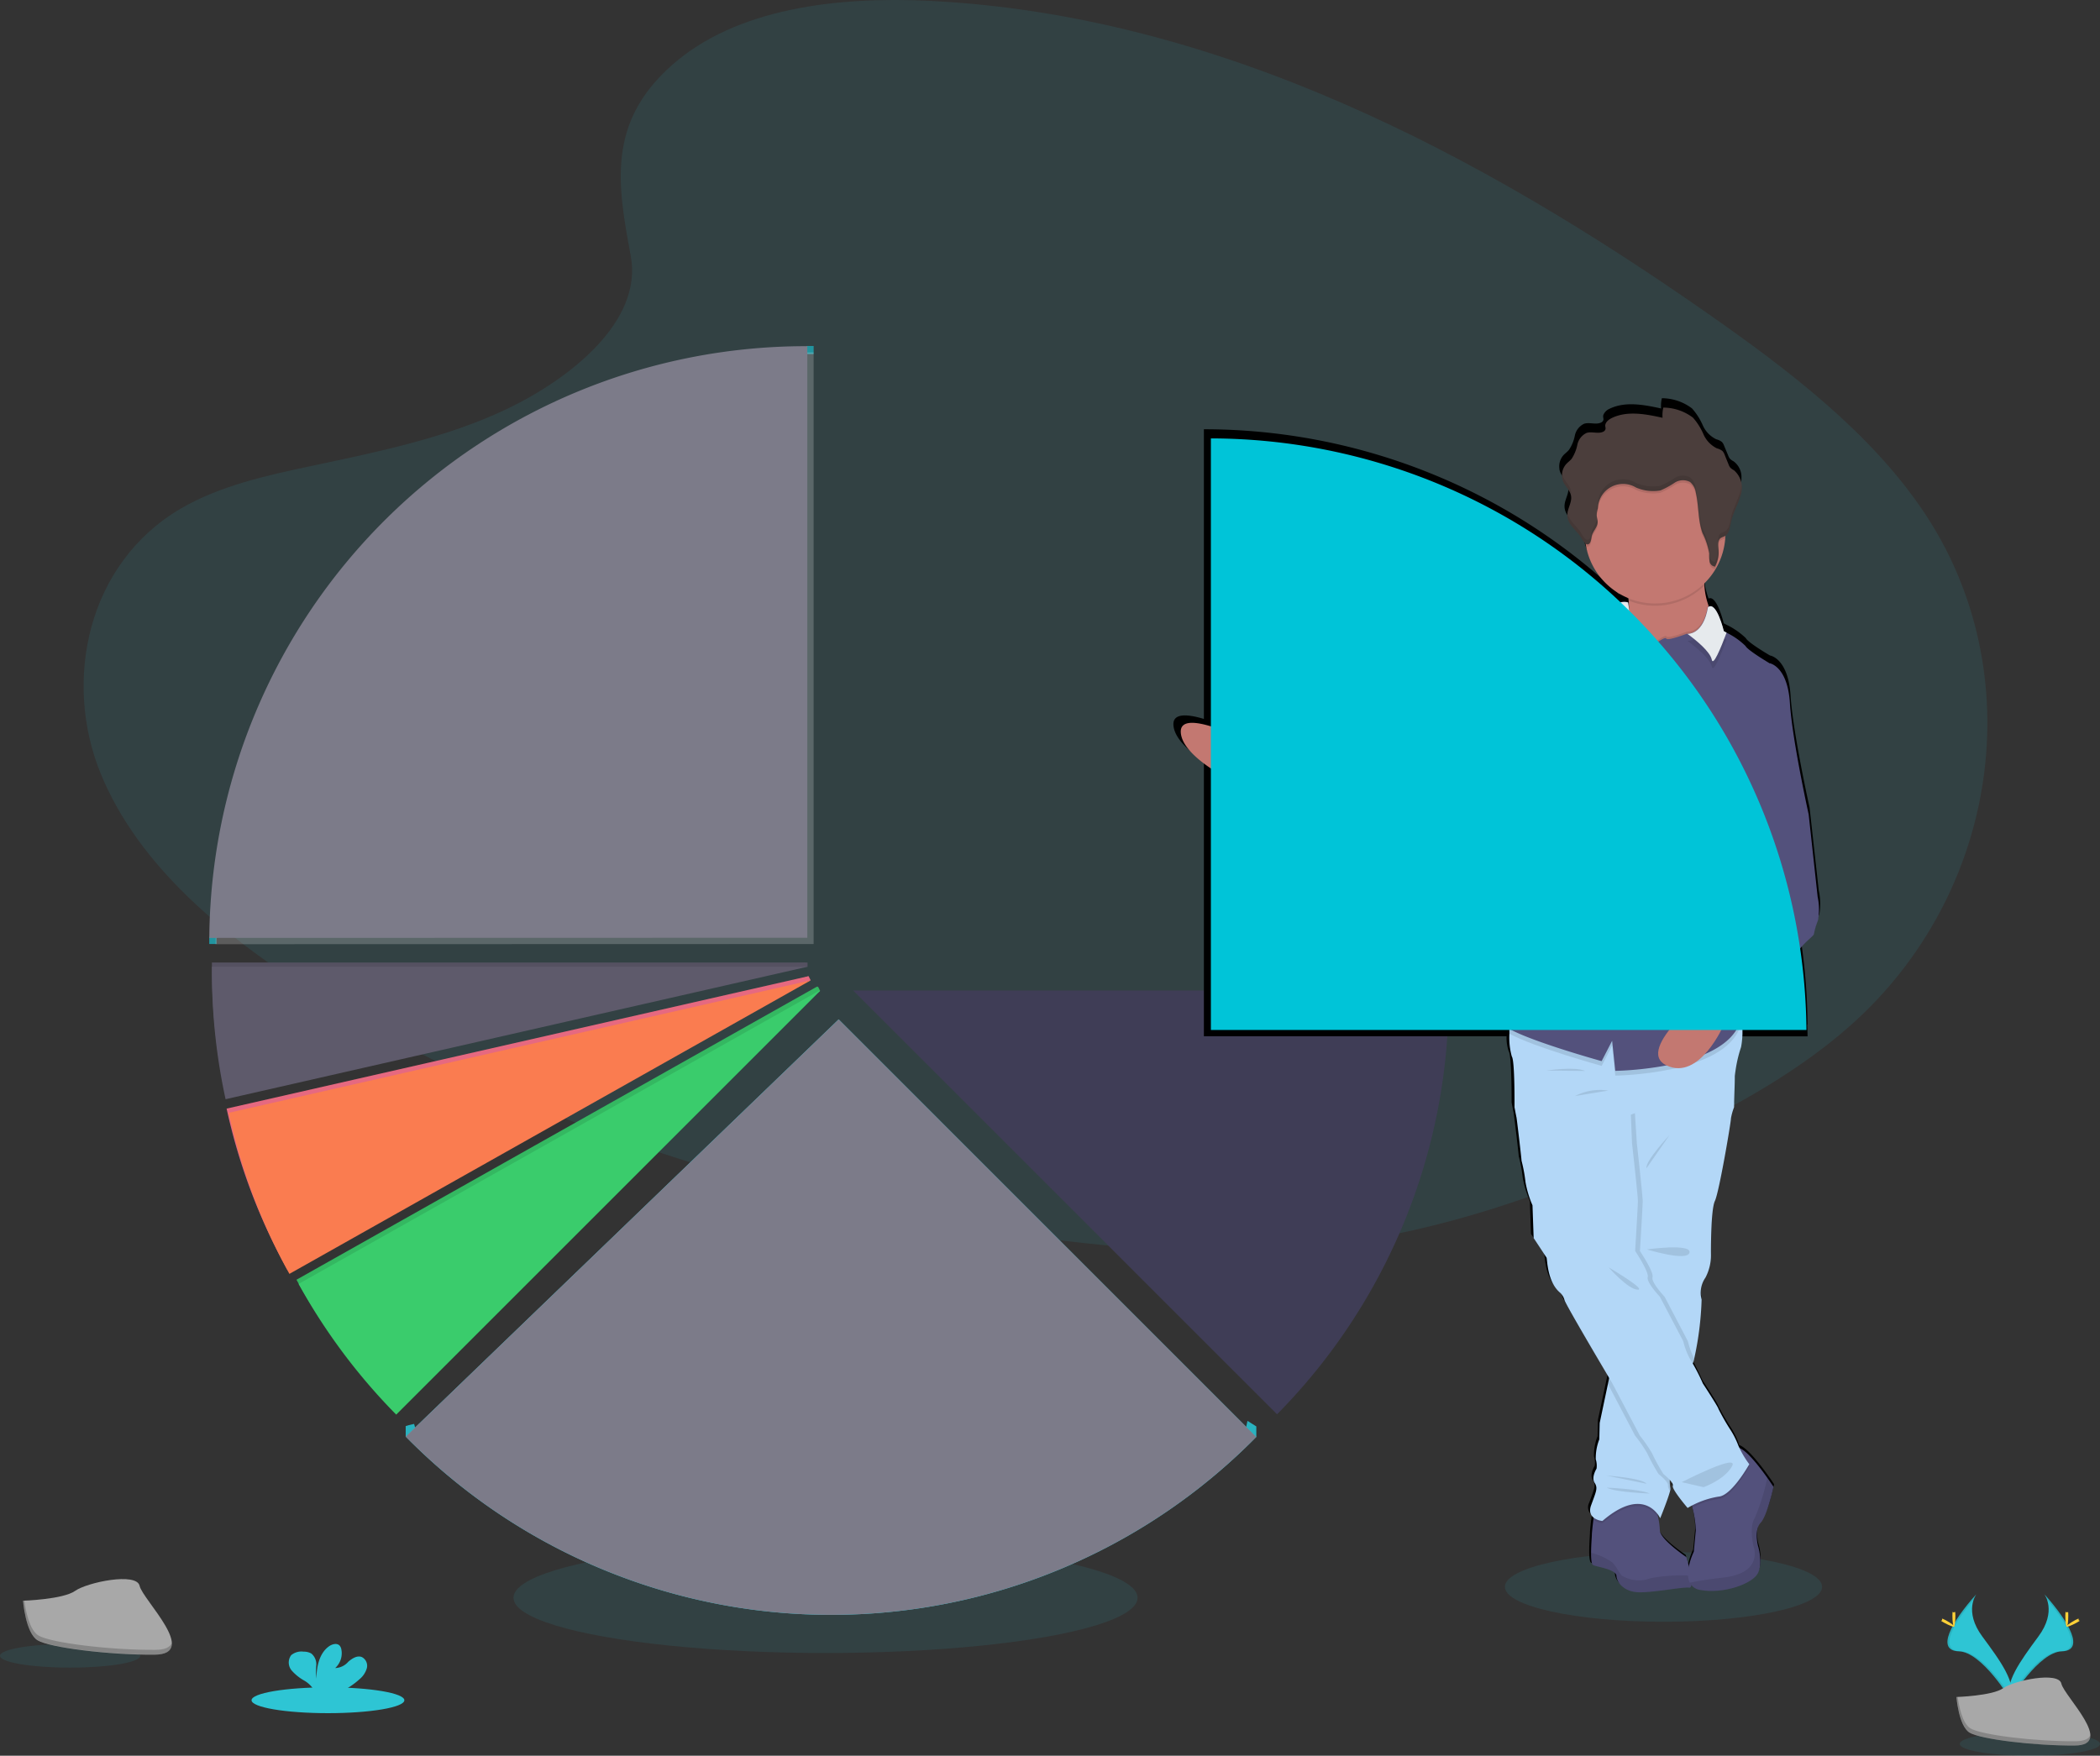 <svg xmlns="http://www.w3.org/2000/svg" width="272.448" height="227.842" viewBox="0 0 272.448 227.842">
    <rect x="0" y="0" width="272.448" height="227.842" fill="#333333" stroke="none"/>
    <defs>
        <linearGradient id="prefix__linear-gradient" x1=".5" x2=".5" y1="1" gradientUnits="objectBoundingBox">
            <stop offset="0" stop-color="gray" stop-opacity=".251"/>
            <stop offset=".54" stop-color="gray" stop-opacity=".122"/>
            <stop offset="1" stop-color="gray" stop-opacity=".102"/>
        </linearGradient>
        <style>
            .prefix__cls-1,.prefix__cls-2{fill:#2ec5d4}.prefix__cls-1,.prefix__cls-3{opacity:.1}.prefix__cls-4{fill:#ffd037}.prefix__cls-5{fill:#a8a8a8}.prefix__cls-6{opacity:.2}.prefix__cls-9{fill:#53517c}.prefix__cls-10{fill:#b3d7f7}.prefix__cls-11{fill:#c37871}.prefix__cls-12{fill:#e6eaed}.prefix__cls-16{opacity:.25}.prefix__cls-18{fill:#7c7b89}.prefix__cls-19{fill:#3acc6c}.prefix__cls-20{fill:#ff748e}.prefix__cls-21{fill:#5e5a6b}
        </style>
    </defs>
    <g id="prefix__undraw_pie_chart_6efe" transform="translate(0 -.01)">
        <path id="prefix__Path_2172" d="M215.675 40.02c8.379-7.467 21.535-8.983 33.508-8.4 37.61 1.87 71.558 20.024 100.923 40.561 10.63 7.434 21.1 15.446 28 25.684 14.047 20.844 9.882 49.715-9.653 66.884-6.645 5.842-14.7 10.323-22.973 14.292-14.7 7.059-30.573 12.724-47.263 14.338-11.9 1.149-23.955.215-35.786-1.391-33.058-4.483-65.51-14.4-92.707-31.36-11.929-7.44-23.174-16.687-28.09-28.722s-1.769-27.287 10.41-34.411c5.039-2.945 11.063-4.277 16.959-5.526 8.681-1.84 17.5-3.653 25.333-7.391 8.09-3.863 17.673-11.332 16.061-19.872-1.713-9.173-3.097-17.228 5.278-24.686z" class="prefix__cls-1" data-name="Path 2172" transform="translate(-128.567 -31.5)"/>
        <ellipse id="prefix__Ellipse_103" cx="9.098" cy="1.538" class="prefix__cls-1" data-name="Ellipse 103" rx="9.098" ry="1.538" transform="translate(254.253 224.776)"/>
        <ellipse id="prefix__Ellipse_104" cx="40.484" cy="7.168" class="prefix__cls-1" data-name="Ellipse 104" rx="40.484" ry="7.168" transform="translate(66.618 200.184)"/>
        <ellipse id="prefix__Ellipse_105" cx="20.577" cy="4.532" class="prefix__cls-1" data-name="Ellipse 105" rx="20.577" ry="4.532" transform="translate(195.241 201.401)"/>
        <path id="prefix__Path_2173" d="M1061.619 791.49s1.672 2.178-.77 5.482-4.453 6.084-3.64 8.139c0 0 3.683-6.125 6.68-6.212s1.023-3.731-2.27-7.409z" class="prefix__cls-2" data-name="Path 2173" transform="translate(-796.39 -584.599)"/>
        <path id="prefix__Path_2174" d="M1061.87 791.49a2.722 2.722 0 0 1 .343.686c2.924 3.438 4.483 6.645 1.671 6.724-2.619.076-5.763 4.761-6.514 5.943a2.216 2.216 0 0 0 .09.272s3.683-6.125 6.68-6.212 1.024-3.735-2.27-7.413z" class="prefix__cls-3" data-name="Path 2174" transform="translate(-796.641 -584.599)"/>
        <path id="prefix__Path_2175" d="M1084.277 800.4c0 .77-.087 1.391-.193 1.391s-.193-.621-.193-1.391.109-.406.215-.406.171-.357.171.406z" class="prefix__cls-4" data-name="Path 2175" transform="translate(-815.942 -590.729)"/>
        <path id="prefix__Path_2176" d="M1085.706 803.685c-.675.367-1.266.591-1.315.5s.455-.468 1.13-.836.408-.1.46 0 .4-.032-.275.336z" class="prefix__cls-4" data-name="Path 2176" transform="translate(-816.304 -593.091)"/>
        <path id="prefix__Path_2177" d="M1031.468 791.49s-1.671 2.178.771 5.482 4.456 6.084 3.642 8.139c0 0-3.686-6.125-6.683-6.212s-1.029-3.731 2.27-7.409z" class="prefix__cls-2" data-name="Path 2177" transform="translate(-775.062 -584.599)"/>
        <path id="prefix__Path_2178" d="M1031.468 791.49a2.678 2.678 0 0 0-.34.686c-2.926 3.438-4.486 6.645-1.674 6.724 2.621.076 5.763 4.761 6.514 5.943-.024.093-.054.182-.087.272 0 0-3.686-6.125-6.683-6.212s-1.029-3.735 2.27-7.413z" class="prefix__cls-3" data-name="Path 2178" transform="translate(-775.062 -584.599)"/>
        <path id="prefix__Path_2179" d="M1030.08 800.4c0 .77.087 1.391.193 1.391s.193-.621.193-1.391-.109-.406-.215-.406-.171-.357-.171.406z" class="prefix__cls-4" data-name="Path 2179" transform="translate(-776.78 -590.729)"/>
        <path id="prefix__Path_2180" d="M1025.074 803.685c.675.367 1.263.591 1.315.5s-.457-.468-1.132-.836-.408-.1-.457 0-.4-.032.274.336z" class="prefix__cls-4" data-name="Path 2180" transform="translate(-772.839 -593.091)"/>
        <path id="prefix__Path_2181" d="M1032 833.734s4.669-.144 6.076-1.146 7.187-2.2 7.535-.591 7.018 8 1.745 8.036-12.25-.817-13.657-1.677-1.699-4.622-1.699-4.622z" class="prefix__cls-5" data-name="Path 2181" transform="translate(-778.177 -613.506)"/>
        <path id="prefix__Path_2182" d="M1047.506 846.207c-5.273.041-12.25-.817-13.657-1.677-1.07-.653-1.5-2.994-1.633-4.07h-.155s.294 3.768 1.7 4.628 8.384 1.72 13.657 1.677c1.522 0 2.047-.544 2.02-1.361-.22.489-.789.796-1.932.803z" class="prefix__cls-6" data-name="Path 2182" transform="translate(-778.221 -620.238)"/>
        <ellipse id="prefix__Ellipse_106" cx="9.098" cy="1.538" class="prefix__cls-1" data-name="Ellipse 106" rx="9.098" ry="1.538" transform="translate(0 213.343)"/>
        <path id="prefix__Path_2183" d="M110.55 787.085s5.191-.161 6.754-1.274 7.984-2.45 8.373-.656 7.8 8.883 1.941 8.932-13.611-.915-15.176-1.865-1.892-5.137-1.892-5.137z" class="prefix__cls-5" data-name="Path 2183" transform="translate(-107.564 -579.35)"/>
        <path id="prefix__Path_2184" d="M127.722 800.926c-5.861.046-13.611-.912-15.176-1.865-1.19-.724-1.663-3.321-1.821-4.522h-.174s.329 4.187 1.906 5.137 9.315 1.906 15.176 1.865c1.69 0 2.276-.618 2.243-1.508-.252.553-.897.893-2.154.893z" class="prefix__cls-6" data-name="Path 2184" transform="translate(-107.564 -586.818)"/>
        <ellipse id="prefix__Ellipse_107" cx="9.912" cy="1.677" class="prefix__cls-2" data-name="Ellipse 107" rx="9.912" ry="1.677" transform="translate(32.636 218.973)"/>
        <path id="prefix__Path_2185" d="M246.379 819.783a2.885 2.885 0 0 0 .947-1.426 1.273 1.273 0 0 0-.661-1.454c-.607-.231-1.255.191-1.745.615a2.322 2.322 0 0 1-1.7.817 2.589 2.589 0 0 0 .8-2.42 1 1 0 0 0-.223-.49c-.338-.362-.947-.207-1.361.076-1.282.9-1.633 2.643-1.647 4.211a8.194 8.194 0 0 1-.025-1.734 1.786 1.786 0 0 0-.651-1.535 1.968 1.968 0 0 0-.994-.234 2.066 2.066 0 0 0-1.612.46 1.606 1.606 0 0 0 .063 1.979 6.2 6.2 0 0 0 1.669 1.334 3.693 3.693 0 0 1 1.192 1.138 1.28 1.28 0 0 1 .09.2h3.612a10.047 10.047 0 0 0 2.246-1.537z" class="prefix__cls-2" data-name="Path 2185" transform="translate(-199.734 -601.864)"/>
        <path id="prefix__Path_2190" d="M561.177 558.686a77.172 77.172 0 0 0 22.265-54.34v-.656H506.18z" data-name="Path 2190" transform="translate(-395.495 -375.143)" style="fill:#3f3d56"/>
        <path id="prefix__Path_2192" d="M742.547 285.241l-1.192-10.761s-2.159-9.688-2.466-14.531-2.641-5.2-2.66-5.2-2.877-1.682-3.133-2.243a9.71 9.71 0 0 0-2.521-1.748l-.354-.188s-.9-3.743-1.968-3.207l-.087-.253a9.364 9.364 0 0 1-.5-2.5v-.31a9.136 9.136 0 0 0 2.45-4.173 9.023 9.023 0 0 0 .272-1.7v-.324c.525-.367.612-1.146.751-1.8.256-1.192.926-2.259 1.244-3.435.027-.1.049-.2.068-.31v-.068a4.017 4.017 0 0 0 .063-.653v-.046a2.536 2.536 0 0 0-1.007-2.232 2.176 2.176 0 0 1-.468-.327 1.4 1.4 0 0 1-.24-.433l-.544-1.3a1.344 1.344 0 0 0-.272-.46 1.973 1.973 0 0 0-.727-.346 3.65 3.65 0 0 1-1.761-1.829 8.289 8.289 0 0 0-1.391-2.178 6.521 6.521 0 0 0-3.909-1.323 4.218 4.218 0 0 0-.1 1.331c-2.213-.485-4.628-.95-6.667.027a1.543 1.543 0 0 0-.817.789 1.1 1.1 0 0 0-.033.128.843.843 0 0 0 0 .166 1.507 1.507 0 0 1 .035.362.545.545 0 0 1-.34.365c-.67.3-1.478-.087-2.178.15a2.178 2.178 0 0 0-1.192 1.533 5.055 5.055 0 0 1-.759 1.846c-.218.272-.5.455-.73.708a2.178 2.178 0 0 0-.514 1.731.3.3 0 0 0 0 .049.984.984 0 0 0 .052.245 2.21 2.21 0 0 0 .1.272c.038.079.079.155.122.231a5.3 5.3 0 0 1 .874 1.544v.022c.133.749-.343 1.462-.463 2.208 0 .06-.016.117-.019.177v.2c.041 1.089 1.04 1.81 1.633 2.611a4.9 4.9 0 0 0 .768 1.062c.016.117.035.231.06.343a8.884 8.884 0 0 0 .887 2.532 9.256 9.256 0 0 0 4.756 4.255c0 .106.022.215.033.324 0 .2.027.408.027.61v.294l-.09-.691a2.676 2.676 0 0 0-1.024-.014 78.489 78.489 0 0 0-53.84-21.383v37.591c-2.249-.675-4.083-.751-3.947.838.125 1.633 1.906 3.288 3.947 4.658v35.685h39.265a5.692 5.692 0 0 0 .272 1.925c.422.512.384 6.642.384 6.642s.207 1.124.259 1.326.667 5.406.667 5.659a19.1 19.1 0 0 1 .515 2.755 13 13 0 0 0 .926 3.057l.152 4.285s1.592 2.4 1.7 2.551.052 3.16 1.8 4.59a2.031 2.031 0 0 1 .566.966c.131.517 4.513 7.878 5.869 10.148l-.163.77-1.089 5.093-.052 2.142a6.664 6.664 0 0 0-.463 2.6 2.788 2.788 0 0 1 .1 1.225s-.719 1.119-.256 1.835.2 1.122-.463 2.956a1.283 1.283 0 0 0 .335 1.6 2.269 2.269 0 0 1-.033.272c-.1.817-.2 1.75-.2 2s-.1 1.361-.1 2.341c0 .776.049 1.473.256 1.587.463.253 3.033.544 3.082 1.426s1.029 2.14 3.082 2.14 5.6-.713 6.471-.613c.144.019.229-.076.272-.245a.83.83 0 0 0 .019-.087 1.943 1.943 0 0 0 1.2.64c3.081.564 6.83-.817 7.551-2.191a2.516 2.516 0 0 0 .207-.544 6.623 6.623 0 0 0-.207-3.073 5.244 5.244 0 0 1-.065-2.107 1.794 1.794 0 0 1 .422-.847 9.256 9.256 0 0 0 1.29-3.082c.248-.89.406-1.614.406-1.614s-.324-.5-.817-1.176c-.988-1.386-2.657-3.539-3.7-3.906a1.194 1.194 0 0 1-.109-.321 10.326 10.326 0 0 0-1.13-2.178 29.845 29.845 0 0 1-1.489-2.6c0-.2-2.053-3.316-2.053-3.316s-.789-1.712-1.309-2.641c.06-.163.12-.37.182-.615a41.832 41.832 0 0 0 .972-7.707 3.365 3.365 0 0 1 .512-2.856 6.112 6.112 0 0 0 .721-3.057s-.052-5.766.512-6.936 2.156-10.554 2.107-10.761a7.747 7.747 0 0 1 .408-1.489l.1-3.7v-.226a17.433 17.433 0 0 1 .817-3.928 1.711 1.711 0 0 0 .142-.7h8.474c0-.512-.019-1.021-.033-1.53h.033a77.809 77.809 0 0 0-.817-10.663c.795-.964 1.756-1.633 1.786-1.84a11.333 11.333 0 0 1 .563-1.837 8.137 8.137 0 0 0-.078-3.066zm-17.1 79.8s.218-.131.572-.313c.022.087.044.18.065.272a12.752 12.752 0 0 1 .441 2.994l-.272 2.755a8.93 8.93 0 0 0-.651 1.906c-.163-.672-.324-1.2-.324-1.2s-3.5-2.341-3.5-3.517a9.214 9.214 0 0 0-.24-1.75c-.03-.147-.063-.289-.1-.427a3.059 3.059 0 0 1 .387.6s1.043-2.529 1.293-3.539a.817.817 0 0 0 .044-.387 3.308 3.308 0 0 1-.063-1.045c.245.272.433.544.37.74-.136.459 1.974 2.907 1.974 2.907z" data-name="Path 2192" transform="translate(-506.587 -169.676)"/>
        <path id="prefix__Path_2193" d="M870.588 757.2c-.86-.1-4.356.607-6.386.607s-2.994-1.263-3.041-2.129-2.583-1.162-3.041-1.416c-.2-.114-.253-.817-.25-1.579 0-.972.1-2.072.1-2.327s.1-1.176.2-1.984c.082-.7.158-1.307.158-1.307 2.382-2.888 7.807-.762 7.807-.762s.231.8.419 1.7a9.312 9.312 0 0 1 .237 1.74c0 1.168 3.449 3.5 3.449 3.5a23.018 23.018 0 0 1 .572 2.4c.135.857.16 1.605-.224 1.557z" class="prefix__cls-9" data-name="Path 2193" transform="translate(-651.448 -551.165)"/>
        <path id="prefix__Path_2194" d="M870.588 776.273c-.86-.1-4.356.61-6.384.61s-2.994-1.266-3.041-2.129-2.586-1.165-3.043-1.418c-.2-.112-.253-.817-.25-1.576a7.959 7.959 0 0 1 2.788 1.274c.76.817.961 1.72 1.47 1.824a4.2 4.2 0 0 0 3.444.2 21.469 21.469 0 0 1 5.237-.332c.138.853.163 1.594-.221 1.547z" class="prefix__cls-3" data-name="Path 2194" transform="translate(-651.448 -570.24)"/>
        <path id="prefix__Path_2195" d="M913.479 731.3c-.86.912-.351 2.937-.351 2.937s.708 2.232 0 3.6-4.41 2.722-7.451 2.178a1.788 1.788 0 0 1-1.383-.947c-.743-1.465.52-4.021.52-4.021s.152-1.671.256-2.736a13.016 13.016 0 0 0-.436-2.981c-.15-.642-.272-1.124-.272-1.124s4.628-6.639 6.032-6.688a.637.637 0 0 1 .2.022c1.018.25 2.752 2.5 3.762 3.923.482.681.8 1.173.8 1.173s-.812 3.751-1.677 4.664z" class="prefix__cls-9" data-name="Path 2195" transform="translate(-685.065 -533.674)"/>
        <path id="prefix__Path_2196" d="M914.1 741.846c-.86.912-.351 2.937-.351 2.937s.708 2.232 0 3.6-4.41 2.739-7.451 2.178a1.791 1.791 0 0 1-1.383-.945c.876-.185 2.257-.422 4.424-.675 5.218-.61 3.849-4.053 3.849-4.053s-.607-2.434.152-3.65a26.959 26.959 0 0 0 1.633-5.227c.485.678.8 1.171.8 1.171s-.803 3.753-1.673 4.664z" class="prefix__cls-3" data-name="Path 2196" transform="translate(-685.691 -544.221)"/>
        <path id="prefix__Path_2197" d="M867.344 748.006c-.727-.994-2.877-2.907-7.214.833a2.45 2.45 0 0 1-1.171-.466c.082-.7.158-1.307.158-1.307 2.382-2.888 7.807-.762 7.807-.762s.233.803.42 1.702z" class="prefix__cls-3" data-name="Path 2197" transform="translate(-652.242 -551.165)"/>
        <path id="prefix__Path_2198" d="M876.179 529.607v.223l-.1 3.683a7.455 7.455 0 0 0-.406 1.47c.052.2-1.519 9.528-2.08 10.693s-.509 6.9-.509 6.9a6.269 6.269 0 0 1-.713 3.041 3.424 3.424 0 0 0-.5 2.85 41.1 41.1 0 0 1-.958 7.66 2.664 2.664 0 0 1-.362.955.757.757 0 0 0-.122.234c-.729 1.881-2.613 13.5-2.613 13.5s-.019.223-.038.528a5.87 5.87 0 0 0 .038 1.6.817.817 0 0 1-.044.384c-.245 1-1.274 3.52-1.274 3.52s-1.976-4.41-7.5.354c0 0-2.129-.2-1.467-2.028s.912-2.229.455-2.937.253-1.824.253-1.824a2.775 2.775 0 0 0-.1-1.217 6.664 6.664 0 0 1 .457-2.583l.052-2.129 1.067-5.063.321-1.524.332-1.576 1.77-30.72.068-1.143.5-8.627 11.959-1.976.408 3.139.648 1.541z" class="prefix__cls-10" data-name="Path 2198" transform="translate(-651.108 -389.815)"/>
        <path id="prefix__Path_2199" d="M877.556 529.1l-7.325 4.824.272 4.222s.759 6.792.759 7.5-.357 6.487-.357 6.487 1.827 2.722 1.633 3.4 1.568 2.532 1.568 2.532l3.016 5.771a11.1 11.1 0 0 0 .817 2.238 2.664 2.664 0 0 1-.362.956c-.607.607-2.736 13.733-2.736 13.733s-.019.223-.038.528c-.155-.139-.272-.223-.272-.223a25.9 25.9 0 0 1-1.47-2.684 17.97 17.97 0 0 0-1.571-2.281l-3.582-6.841-.838-1.418.332-1.576 2.333-40.49 11.959-1.976.408 3.139-10.889 2.774z" class="prefix__cls-3" data-name="Path 2199" transform="translate(-658.144 -389.779)"/>
        <path id="prefix__Path_2200" d="M888.377 529.571L875 534.4l.5-8.627 11.959-1.976.408 3.139.648 1.541c-.086.623-.138 1.094-.138 1.094z" class="prefix__cls-3" data-name="Path 2200" transform="translate(-663.915 -389.779)"/>
        <path id="prefix__Path_2201" d="M873.972 614.331a.817.817 0 0 1-.044.384 1.324 1.324 0 0 1-.272-.686c.152-.457-1.217-1.522-1.217-1.522a25.912 25.912 0 0 1-1.467-2.684 17.974 17.974 0 0 0-1.573-2.281l-3.539-6.735.321-1.524.332-1.576L868.291 567l.106 2.594s.768 6.778.768 7.478-.354 6.487-.354 6.487 1.824 2.722 1.633 3.4 1.571 2.532 1.571 2.532l3.041 5.779a8.718 8.718 0 0 0 .863 2.281 5.329 5.329 0 0 1 .686 1.146c-.73 1.881-2.613 13.5-2.613 13.5s-.019.223-.038.528a5.367 5.367 0 0 0 .018 1.606z" class="prefix__cls-3" data-name="Path 2201" transform="translate(-657.264 -421.219)"/>
        <path id="prefix__Path_2202" d="M912.819 724s-2.281 4.105-4 4.209a9.542 9.542 0 0 0-3.373 1.124c-.15-.642-.272-1.124-.272-1.124s4.628-6.639 6.032-6.688a.635.635 0 0 1 .2.022v.024a12.212 12.212 0 0 0 1.413 2.433z" class="prefix__cls-3" data-name="Path 2202" transform="translate(-685.873 -533.674)"/>
        <path id="prefix__Path_2203" d="M850.043 566.647s-2.281 4.105-4 4.209a11.267 11.267 0 0 0-4 1.47s-2.08-2.434-1.93-2.888-1.214-1.522-1.214-1.522a25.894 25.894 0 0 1-1.47-2.684 17.978 17.978 0 0 0-1.573-2.281l-3.6-6.841s-6.03-10.14-6.182-10.747a2.006 2.006 0 0 0-.561-.961c-1.72-1.421-1.671-4.41-1.772-4.562l-1.671-2.534-.152-4.258a12.967 12.967 0 0 1-.912-3.041 19.065 19.065 0 0 0-.509-2.739c0-.256-.607-5.42-.656-5.624s-.256-1.318-.256-1.318.052-6.081-.351-6.59a9.075 9.075 0 0 1-.31-2.954c-.016-1.043 0-1.96 0-1.96l29.849-3.092s.185 1.7.291 3.405a10.537 10.537 0 0 1-.087 3.386 17.219 17.219 0 0 0-.817 3.9l-13.48 4.865.15 3.7s.762 6.792.762 7.5-.357 6.487-.357 6.487 1.824 2.722 1.633 3.4 1.568 2.532 1.568 2.532l3.041 5.779a9.345 9.345 0 0 0 .863 2.281 24.9 24.9 0 0 1 1.677 3.2s2.025 3.1 2.025 3.3a29.585 29.585 0 0 0 1.47 2.586 10.487 10.487 0 0 1 1.113 2.178 12.15 12.15 0 0 0 1.418 2.418z" class="prefix__cls-10" data-name="Path 2203" transform="translate(-623.097 -376.628)"/>
        <path id="prefix__Path_2204" d="M866.25 635.68s2.483 2.839 3.748 2.891-3.748-2.891-3.748-2.891z" class="prefix__cls-3" data-name="Path 2204" transform="translate(-657.547 -471.203)"/>
        <path id="prefix__Path_2205" d="M901.06 731.277s7.5-3.852 6.533-2.077-3.7 2.722-3.7 2.722z" class="prefix__cls-3" data-name="Path 2205" transform="translate(-682.881 -538.925)"/>
        <path id="prefix__Path_2206" d="M865.13 734.92s4.611.3 5.218 1.064c0 0-4.913-1.015-5.218-1.064z" class="prefix__cls-3" data-name="Path 2206" transform="translate(-656.732 -543.428)"/>
        <path id="prefix__Path_2207" d="M865.31 740.69s4.208.152 5.575.759c0 0-4.459-.149-5.575-.759z" class="prefix__cls-3" data-name="Path 2207" transform="translate(-656.863 -547.627)"/>
        <path id="prefix__Path_2208" d="M676.115 386.959l-1.334-.61-2.112-.964s-10.034-4-10.344-8.006 11.705 2.635 11.705 2.635a11.55 11.55 0 0 0 1.113 1.5 2.3 2.3 0 0 0 1.168.833c.925.099-.196 4.612-.196 4.612z" class="prefix__cls-11" data-name="Path 2208" transform="translate(-509.13 -282.283)"/>
        <path id="prefix__Path_2209" d="M882.506 311.058l-3.294 3.811-8.006-2.632-1.976-1.573 1.263-1.671a3.826 3.826 0 0 0 .544-2.341 4.571 4.571 0 0 0-.027-.61 15.562 15.562 0 0 0-.566-2.978s11.4-2.891 10.589-.509a4.238 4.238 0 0 0-.191 1.533 9.287 9.287 0 0 0 .5 2.483 14.429 14.429 0 0 0 .858 2.066z" class="prefix__cls-11" data-name="Path 2209" transform="translate(-659.716 -228.076)"/>
        <path id="prefix__Path_2210" d="M884.289 302.494a4.238 4.238 0 0 0-.191 1.533 9.122 9.122 0 0 1-9.833 1.955A15.561 15.561 0 0 0 873.7 303s11.4-2.88 10.589-.506z" class="prefix__cls-3" data-name="Path 2210" transform="translate(-662.969 -228.034)"/>
        <path id="prefix__Path_2211" d="M873.127 261.278a5.743 5.743 0 0 1-.025.651 9.122 9.122 0 0 1-17.182 3.58 8.948 8.948 0 0 1-.874-2.515 8.711 8.711 0 0 1-.166-1.715 9.023 9.023 0 0 1 .125-1.494 9.119 9.119 0 0 1 18.111 1.181c.008.103.011.209.011.312z" class="prefix__cls-11" data-name="Path 2211" transform="translate(-649.272 -192.081)"/>
        <path id="prefix__Path_2212" d="M882.506 324.316l-3.294 3.811-8.006-2.632-1.976-1.573 1.263-1.671a3.826 3.826 0 0 0 .544-2.341l.365 2.8.087.087.523.523h.659l1.269 1.723s1.824-1.467 1.976-1.116 2.635-.607 2.635-.607h.1c2.249-.1 2.641-3.444 2.641-3.444a.539.539 0 0 1 .054-.041 14.445 14.445 0 0 0 .857 2.066z" class="prefix__cls-3" data-name="Path 2212" transform="translate(-659.716 -241.334)"/>
        <path id="prefix__Path_2213" d="M849.088 509.135c-.057.22-.12.436-.188.651-1.976 6.283-16.219 6.435-16.219 6.435l-.406-3.9-1.361 2.635s-8.814-2.434-11.964-4.173c-.016-1.043 0-1.96 0-1.96l29.85-3.093s.182 1.707.288 3.405z" class="prefix__cls-3" data-name="Path 2213" transform="translate(-623.118 -376.628)"/>
        <path id="prefix__Path_2214" d="M709.434 401.437l-1.334-.61a33.8 33.8 0 0 0 .37-4.837 2.3 2.3 0 0 0 1.168.833c.917.101-.204 4.614-.204 4.614z" class="prefix__cls-3" data-name="Path 2214" transform="translate(-542.449 -296.761)"/>
        <path id="prefix__Path_2215" d="M768.7 358.52s2.232 8.009.256 14.294-16.219 6.424-16.219 6.424l-.406-3.9-1.361 2.638s-10.641-2.943-12.718-4.666a3.868 3.868 0 0 1-1.013-4.31s.71-3.343 1.318-4.056a5.759 5.759 0 0 0 .506-3.539c-.2-.346.711-3.7 1.015-4.208s-.052-14.038-.052-14.038-4.511 2.025-4.764 2.635-5.575 3.539-5.575 3.539-5.017.61-5.929.61-5.932-.61-5.932-.61a4.9 4.9 0 0 1-1.772-.354 5.231 5.231 0 0 0-1.32-.558 3.989 3.989 0 0 1-1.824-.86 27.187 27.187 0 0 0-3.811-2.434c.659-.406.711-5.717.711-5.717l6.435 1.571s.408-.86 1.015-.506a24.154 24.154 0 0 0 4.309.651s3.092-.607 3.245-.357.607.2.607.2.61-.052.61-.25.544.046.544.046l1.015.152s-.152-1.315.3-1.416a.67.67 0 0 0 .5-.558s1.361-1.824 2.028-1.824 1.116-1.824 1.116-1.824l2.434-2.483s-.3-1.268 0-1.32.351-.607.351-.607.1-1.113.661-1.361.86-1.72.86-1.72 2.583-2.888 2.788-3.9a1.654 1.654 0 0 1 1.268-1.217 6.263 6.263 0 0 1 1.873-.817c.863-.152 3.144-.408 3.144-.408s4.154-.351 4.562-.817a1.978 1.978 0 0 1 1.568-.408.52.52 0 0 0 .272-.1 16.59 16.59 0 0 0 1.391-1.418 2.078 2.078 0 0 1 1.671-.3l.457 3.5.084.084.523.523h.659l1.269 1.726s1.824-1.47 1.976-1.116 2.635-.61 2.635-.61h.1c2.249-.1 2.641-3.441 2.641-3.441 1.116-.966 2.08 3.092 2.08 3.092l.351.188a9.41 9.41 0 0 1 2.485 1.737c.253.544 3.092 2.227 3.092 2.227z" class="prefix__cls-9" data-name="Path 2215" transform="translate(-543.177 -240.264)"/>
        <path id="prefix__Path_2216" d="M901.582 501.626l-1.5 1.206-1.7 1.361s-3.144 7.35-7.451 5.273 5.771-9.765 5.771-9.765l1.394-.675 1.543-.746z" class="prefix__cls-11" data-name="Path 2216" transform="translate(-674.736 -371.206)"/>
        <path id="prefix__Path_2217" d="M866.762 324.286a19.338 19.338 0 0 0-3.539 2.2l-.074-4.053a16.642 16.642 0 0 0 1.391-1.421 2.133 2.133 0 0 1 1.672-.3l.457 3.5z" class="prefix__cls-3" data-name="Path 2217" transform="translate(-655.291 -241.932)"/>
        <path id="prefix__Path_2218" d="M867.9 322.086a19.339 19.339 0 0 0-3.539 2.2l-.065-4.042a16.589 16.589 0 0 0 1.391-1.418 2.078 2.078 0 0 1 1.671-.3l.457 3.5z" class="prefix__cls-12" data-name="Path 2218" transform="translate(-656.128 -240.336)"/>
        <path id="prefix__Path_2219" d="M908.9 327.284c-.779 2.085-1.748 4.394-1.922 3.509-.21-1.048-2.036-2.529-3.15-3.348 2.249-.093 2.641-3.441 2.641-3.441 1.116-.964 2.08 3.092 2.08 3.092z" class="prefix__cls-3" data-name="Path 2219" transform="translate(-684.897 -244.264)"/>
        <path id="prefix__Path_2220" d="M908.9 323.933c-.779 2.085-1.748 4.394-1.922 3.509-.21-1.048-2.036-2.529-3.15-3.348 2.249-.1 2.641-3.441 2.641-3.441 1.116-.966 2.08 3.092 2.08 3.092z" class="prefix__cls-12" data-name="Path 2220" transform="translate(-684.897 -241.824)"/>
        <path id="prefix__Path_2221" d="M884.49 626.406s5.776-.817 5.523.406-5.523-.406-5.523-.406z" class="prefix__cls-3" data-name="Path 2221" transform="translate(-670.822 -464.259)"/>
        <path id="prefix__Path_2222" d="M850.23 551.775a7.012 7.012 0 0 1 4.309-.708z" class="prefix__cls-3" data-name="Path 2222" transform="translate(-645.888 -409.533)"/>
        <path id="prefix__Path_2223" d="M836.64 541.226s3.65-.558 5.017.052z" class="prefix__cls-3" data-name="Path 2223" transform="translate(-635.998 -402.292)"/>
        <path id="prefix__Path_2224" d="M887.261 572.57s-3.193 3.395-2.994 4.307z" class="prefix__cls-3" data-name="Path 2224" transform="translate(-670.653 -425.273)"/>
        <path id="prefix__Path_2225" d="M780.708 405.2s-.506 1.824 2.586 2.583z" class="prefix__cls-3" data-name="Path 2225" transform="translate(-595.269 -303.464)"/>
        <path id="prefix__Path_2226" d="M777.44 416.74s3.811 3.395 2.028 3.5-2.028-3.5-2.028-3.5z" class="prefix__cls-3" data-name="Path 2226" transform="translate(-592.913 -311.863)"/>
        <path id="prefix__Path_2227" d="M808.53 366.66s4.663 3.242 4.356 4-4.356-4-4.356-4z" class="prefix__cls-3" data-name="Path 2227" transform="translate(-615.54 -275.416)"/>
        <path id="prefix__Path_2228" d="M923.621 501.611l-1.5 1.206a9.127 9.127 0 0 0-1.974-3.811l1.543-.746z" class="prefix__cls-3" data-name="Path 2228" transform="translate(-696.775 -371.192)"/>
        <path id="prefix__Path_2229" d="M922.783 348.936l2.028-1.266s2.33.354 2.635 5.172 2.434 14.444 2.434 14.444l1.165 10.69a7.875 7.875 0 0 1 .052 3.041 11.1 11.1 0 0 0-.544 1.824c-.052.357-2.839 2.08-2.788 4.309s-3.539 4.307-3.539 4.307a14.939 14.939 0 0 0-3.092 2.333s-.863-4.056-2.736-5.069 3.953-9.07 3.953-9.07z" class="prefix__cls-9" data-name="Path 2229" transform="translate(-695.23 -261.595)"/>
        <path id="prefix__Path_2230" d="M907.635 465.65s-6.081 2.534-5.575 3.346 5.575-3.346 5.575-3.346z" class="prefix__cls-3" data-name="Path 2230" transform="translate(-683.587 -347.459)"/>
        <path id="prefix__Path_2231" d="M916.386 477.56s-2.529 1.119-2.319 1.475 2.319-1.475 2.319-1.475z" class="prefix__cls-3" data-name="Path 2231" transform="translate(-692.339 -356.126)"/>
        <path id="prefix__Path_2232" d="M911.176 485.38s-2.529 1.119-2.319 1.475 2.319-1.475 2.319-1.475z" class="prefix__cls-3" data-name="Path 2232" transform="translate(-688.547 -361.818)"/>
        <path id="prefix__Path_2235" d="M676.68 240.5v76.766h77.264A77.422 77.422 0 0 0 676.68 240.5z" data-name="Path 2235" transform="translate(-519.582 -183.599)" style="fill:#00c4d8"/>
        <path id="prefix__Path_2236" d="M895.088 524.917a2 2 0 0 1 .359-1.176 1.919 1.919 0 0 1 .866-.485c.289-.1.58-.185.871-.272a2.217 2.217 0 0 1 .7-.114 2.46 2.46 0 0 1 1.293.6.544.544 0 0 1 .185.193c.087.2-.1.411-.272.544a12.97 12.97 0 0 1-1.935 1.424 3.889 3.889 0 0 1-1.7.585c-.694.024-.414-.793-.367-1.299z" class="prefix__cls-11" data-name="Path 2236" transform="translate(-678.466 -389.102)"/>
        <path id="prefix__Path_2237" d="M873.127 261.264a5.743 5.743 0 0 1-.025.651 1.254 1.254 0 0 1-.12.071 3.512 3.512 0 0 0-.449.2c-.444.3-.343.961-.3 1.494a4.026 4.026 0 0 1-.463 2.229.8.8 0 0 1-.705-.664 5.337 5.337 0 0 1-.044-1.043 9.051 9.051 0 0 0-.871-2.638c-.6-1.68-.471-3.539-.874-5.273a2.188 2.188 0 0 0-.743-1.361 1.991 1.991 0 0 0-2 .1 11.362 11.362 0 0 1-1.848 1 5.515 5.515 0 0 1-3.171-.387 3.27 3.27 0 0 0-4.941 2.7 2.751 2.751 0 0 0-.144.936 8.413 8.413 0 0 1 .117.844c0 .61-.52 1.089-.721 1.666-.125.357-.1 1.236-.613 1.23a.33.33 0 0 1-.166-.052 8.712 8.712 0 0 1-.166-1.715 9.121 9.121 0 0 1 18.236-.313c.008.115.011.221.011.325z" class="prefix__cls-3" data-name="Path 2237" transform="translate(-649.272 -192.067)"/>
        <path id="prefix__Path_2238" d="M844.694 239.827c-.033-.879.634-1.7.482-2.567-.12-.678-.708-1.171-.994-1.8a2.178 2.178 0 0 1 .346-2.295c.223-.25.5-.446.719-.7a5.214 5.214 0 0 0 .749-1.837 2.18 2.18 0 0 1 1.179-1.522c.683-.234 1.484.147 2.142-.15a.545.545 0 0 0 .335-.359 1.271 1.271 0 0 0-.035-.362c-.046-.485.414-.863.855-1.075 2.014-.972 4.394-.509 6.577-.027a4.327 4.327 0 0 1 .1-1.323 6.412 6.412 0 0 1 3.851 1.312 8.113 8.113 0 0 1 1.361 2.159 3.675 3.675 0 0 0 1.739 1.819 1.933 1.933 0 0 1 .719.343 1.36 1.36 0 0 1 .272.457l.523 1.288a1.432 1.432 0 0 0 .24.433 2.219 2.219 0 0 0 .46.324 2.982 2.982 0 0 1 .847 3.288c-.316 1.171-.975 2.229-1.225 3.416-.147.7-.231 1.554-.871 1.873a3.7 3.7 0 0 0-.449.2c-.444.3-.346.958-.3 1.492a4.037 4.037 0 0 1-.46 2.229.8.8 0 0 1-.705-.664 5.318 5.318 0 0 1-.046-1.043 9.049 9.049 0 0 0-.871-2.638c-.6-1.68-.471-3.539-.871-5.273a2.2 2.2 0 0 0-.749-1.361 1.971 1.971 0 0 0-2 .1 10.922 10.922 0 0 1-1.846 1 5.506 5.506 0 0 1-3.174-.389 3.268 3.268 0 0 0-4.935 2.706 2.764 2.764 0 0 0-.15.936c.022.272.125.561.12.844 0 .613-.52 1.089-.721 1.669-.125.357-.1 1.233-.612 1.23-.392 0-.789-.887-.983-1.146-.593-.785-1.579-1.514-1.619-2.587z" data-name="Path 2238" transform="translate(-641.354 -172.908)" style="fill:#4b3e3c"/>
        <g id="prefix__Group_1302" data-name="Group 1302" transform="translate(202.645 53.556)" style="opacity:.1">
            <path id="prefix__Path_2239" d="M845.175 259.335c-.12-.678-.708-1.168-.994-1.794a2.031 2.031 0 0 1-.161-.561 2.12 2.12 0 0 0 .161 1.168c.272.621.857 1.108.988 1.772a1.758 1.758 0 0 0 .005-.585z" data-name="Path 2239" transform="translate(-843.998 -249.148)"/>
            <path id="prefix__Path_2240" d="M864.673 233.694a.226.226 0 0 0 0-.044.671.671 0 0 0-.033.128.315.315 0 0 0 .033-.084z" data-name="Path 2240" transform="translate(-859.021 -232.169)"/>
            <path id="prefix__Path_2241" d="M891.927 228.273a.466.466 0 0 1 0-.063v.06z" data-name="Path 2241" transform="translate(-878.879 -228.21)"/>
            <path id="prefix__Path_2242" d="M921.363 263.4c-.313 1.171-.975 2.232-1.225 3.416-.147.7-.231 1.554-.871 1.876a4.148 4.148 0 0 0-.449.2c-.367.25-.362.746-.324 1.214a.8.8 0 0 1 .324-.6 3.709 3.709 0 0 1 .449-.2c.64-.319.724-1.173.871-1.873.25-1.187.912-2.246 1.225-3.416a4.139 4.139 0 0 0 .136-1.407 4.291 4.291 0 0 1-.136.8z" data-name="Path 2242" transform="translate(-898.202 -253.238)"/>
            <path id="prefix__Path_2243" d="M875.9 269.413a.8.8 0 0 1-.705-.664 5.346 5.346 0 0 1-.046-1.045 9.034 9.034 0 0 0-.871-2.635c-.6-1.68-.471-3.539-.871-5.273a2.2 2.2 0 0 0-.749-1.361 1.984 1.984 0 0 0-2 .1 10.92 10.92 0 0 1-1.846 1 5.5 5.5 0 0 1-3.174-.387 3.268 3.268 0 0 0-4.935 2.7 2.779 2.779 0 0 0-.15.939 1.15 1.15 0 0 0 .027.191 4.128 4.128 0 0 1 .123-.52 3.268 3.268 0 0 1 4.935-2.706 5.526 5.526 0 0 0 3.174.389 11.114 11.114 0 0 0 1.846-1 1.978 1.978 0 0 1 2-.1 2.158 2.158 0 0 1 .749 1.361c.4 1.74.272 3.593.871 5.273a9.845 9.845 0 0 1 .871 2.638 5.309 5.309 0 0 0 .046 1.043.8.8 0 0 0 .705.664 4.051 4.051 0 0 0 .463-2.21 4.085 4.085 0 0 1-.463 1.6z" data-name="Path 2243" transform="translate(-856.051 -250.039)"/>
            <path id="prefix__Path_2244" d="M849.759 278.2c-.125.357-.1 1.233-.612 1.23-.392 0-.789-.885-.983-1.143-.544-.738-1.432-1.416-1.592-2.366a1.94 1.94 0 0 0-.025.376c.041 1.075 1.026 1.8 1.617 2.6.193.272.591 1.143.983 1.146.517 0 .487-.874.612-1.23.2-.577.708-1.056.721-1.669a1.668 1.668 0 0 0-.038-.348 15.152 15.152 0 0 1-.683 1.404z" data-name="Path 2244" transform="translate(-845.853 -262.932)"/>
        </g>
        <path id="prefix__Rectangle_459" d="M0 0H0.915V0.931H0z" class="prefix__cls-2" data-name="Rectangle 459" transform="translate(27.154 121.58)"/>
        <path id="prefix__Rectangle_460" d="M0 0H0.915V0.931H0z" class="prefix__cls-16" data-name="Rectangle 460" transform="translate(27.154 121.58)"/>
        <path id="prefix__Rectangle_461" d="M0 0H0.893V1.037H0z" class="prefix__cls-2" data-name="Rectangle 461" transform="translate(104.655 44.907)"/>
        <path id="prefix__Rectangle_462" d="M0 0H0.893V1.037H0z" class="prefix__cls-16" data-name="Rectangle 462" transform="translate(104.655 44.907)"/>
        <path id="prefix__Path_2245" d="M279.915 276.3v-76.77h-.161a77.429 77.429 0 0 0-77.425 76.79z" data-name="Path 2245" transform="translate(-174.359 -153.782)" style="fill:#fff;opacity:.2"/>
        <path id="prefix__Path_2248" d="M276.915 273.3v-76.77h-.161a77.429 77.429 0 0 0-77.425 76.79z" class="prefix__cls-18" data-name="Path 2248" transform="translate(-172.176 -151.598)"/>
        <path id="prefix__Path_2250" d="M593.458 677.37l1.141.716v1.361l-1.549-.24z" class="prefix__cls-2" data-name="Path 2250" transform="translate(-431.61 -492.969)"/>
        <path id="prefix__Path_2251" d="M593.458 677.37l1.141.716v1.361l-1.549-.24z" class="prefix__cls-3" data-name="Path 2251" transform="translate(-431.61 -492.969)"/>
        <path id="prefix__Path_2252" d="M193.777 678.962l-.427.128v1.361l1.448-.316-.357-1.326z" class="prefix__cls-2" data-name="Path 2252" transform="translate(-140.716 -494.017)"/>
        <path id="prefix__Path_2253" d="M193.777 678.962l-.427.128v1.361l1.448-.316-.357-1.326z" class="prefix__cls-3" data-name="Path 2253" transform="translate(-140.716 -494.017)"/>
        <path id="prefix__Path_2254" d="M349.1 517.46l-56.17 54.14a77.414 77.414 0 0 0 110.352.044z" class="prefix__cls-2" data-name="Path 2254" transform="translate(-240.296 -385.165)"/>
        <path id="prefix__Path_2257" d="M349.1 517.46l-56.17 54.14a77.414 77.414 0 0 0 110.352.044z" class="prefix__cls-18" data-name="Path 2257" transform="translate(-240.296 -385.165)"/>
        <path id="prefix__Path_2258" d="M382.99 471.639l1.87-1.279.272.544-2.132 1.56z" class="prefix__cls-19" data-name="Path 2258" transform="translate(-278.733 -342.312)"/>
        <path id="prefix__Path_2259" d="M382.99 471.639l1.87-1.279.272.544-2.132 1.56z" class="prefix__cls-3" data-name="Path 2259" transform="translate(-278.733 -342.312)"/>
        <path id="prefix__Path_2260" d="M375.112 466.087l1.974-.727.272.544-3.367 1.135z" class="prefix__cls-20" data-name="Path 2260" transform="translate(-272.183 -338.673)"/>
        <path id="prefix__Path_2261" d="M375.112 466.087l1.974-.727.272.544-3.367 1.135z" class="prefix__cls-3" data-name="Path 2261" transform="translate(-272.183 -338.673)"/>
        <path id="prefix__Path_2262" d="M373.408 458.974l2.085-.114v.544l-3.5.367.313-.705z" class="prefix__cls-21" data-name="Path 2262" transform="translate(-270.727 -333.942)"/>
        <path id="prefix__Path_2263" d="M373.408 458.974l2.085-.114v.544l-3.5.367.313-.705z" class="prefix__cls-3" data-name="Path 2263" transform="translate(-270.727 -333.942)"/>
        <path id="prefix__Path_2264" d="M277.852 490.36l-75.5 17.193a77.689 77.689 0 0 1-1.772-16.537v-.656z" class="prefix__cls-21" data-name="Path 2264" transform="translate(-173.086 -365.442)"/>
        <path id="prefix__Path_2265" d="M277.852 490.36l-75.5 17.193a77.689 77.689 0 0 1-1.772-16.537v-.656z" class="prefix__cls-3" data-name="Path 2265" transform="translate(-173.086 -365.442)"/>
        <path id="prefix__Path_2266" d="M277.852 492.36l-75.5 17.193a77.689 77.689 0 0 1-1.772-16.537v-.656z" class="prefix__cls-21" data-name="Path 2266" transform="translate(-173.086 -366.898)"/>
        <path id="prefix__Path_2267" d="M207.59 514.048a76.7 76.7 0 0 0 7.873 20.9l67.627-38.088z" class="prefix__cls-20" data-name="Path 2267" transform="translate(-178.188 -370.173)"/>
        <path id="prefix__Path_2268" d="M207.59 514.048a76.7 76.7 0 0 0 7.873 20.9l67.627-38.088z" class="prefix__cls-3" data-name="Path 2268" transform="translate(-178.188 -370.173)"/>
        <path id="prefix__Path_2269" d="M208.59 516.048a76.7 76.7 0 0 0 7.873 20.9l67.627-38.088z" data-name="Path 2269" transform="translate(-178.915 -371.628)" style="fill:#fa7c50"/>
        <path id="prefix__Path_2270" d="M308.4 501.88l-67.51 38.026.033.06a77.41 77.41 0 0 0 12.631 16.9l54.988-54.988z" class="prefix__cls-19" data-name="Path 2270" transform="translate(-202.423 -373.826)"/>
        <path id="prefix__Path_2271" d="M308.4 501.88l-67.51 38.026.033.06a77.41 77.41 0 0 0 12.631 16.9l54.988-54.988z" class="prefix__cls-3" data-name="Path 2271" transform="translate(-202.423 -373.826)"/>
        <path id="prefix__Path_2272" d="M309.4 503.88l-67.51 38.026.033.06a77.41 77.41 0 0 0 12.631 16.9l54.988-54.988z" class="prefix__cls-19" data-name="Path 2272" transform="translate(-203.15 -375.282)"/>
    </g>
</svg>

